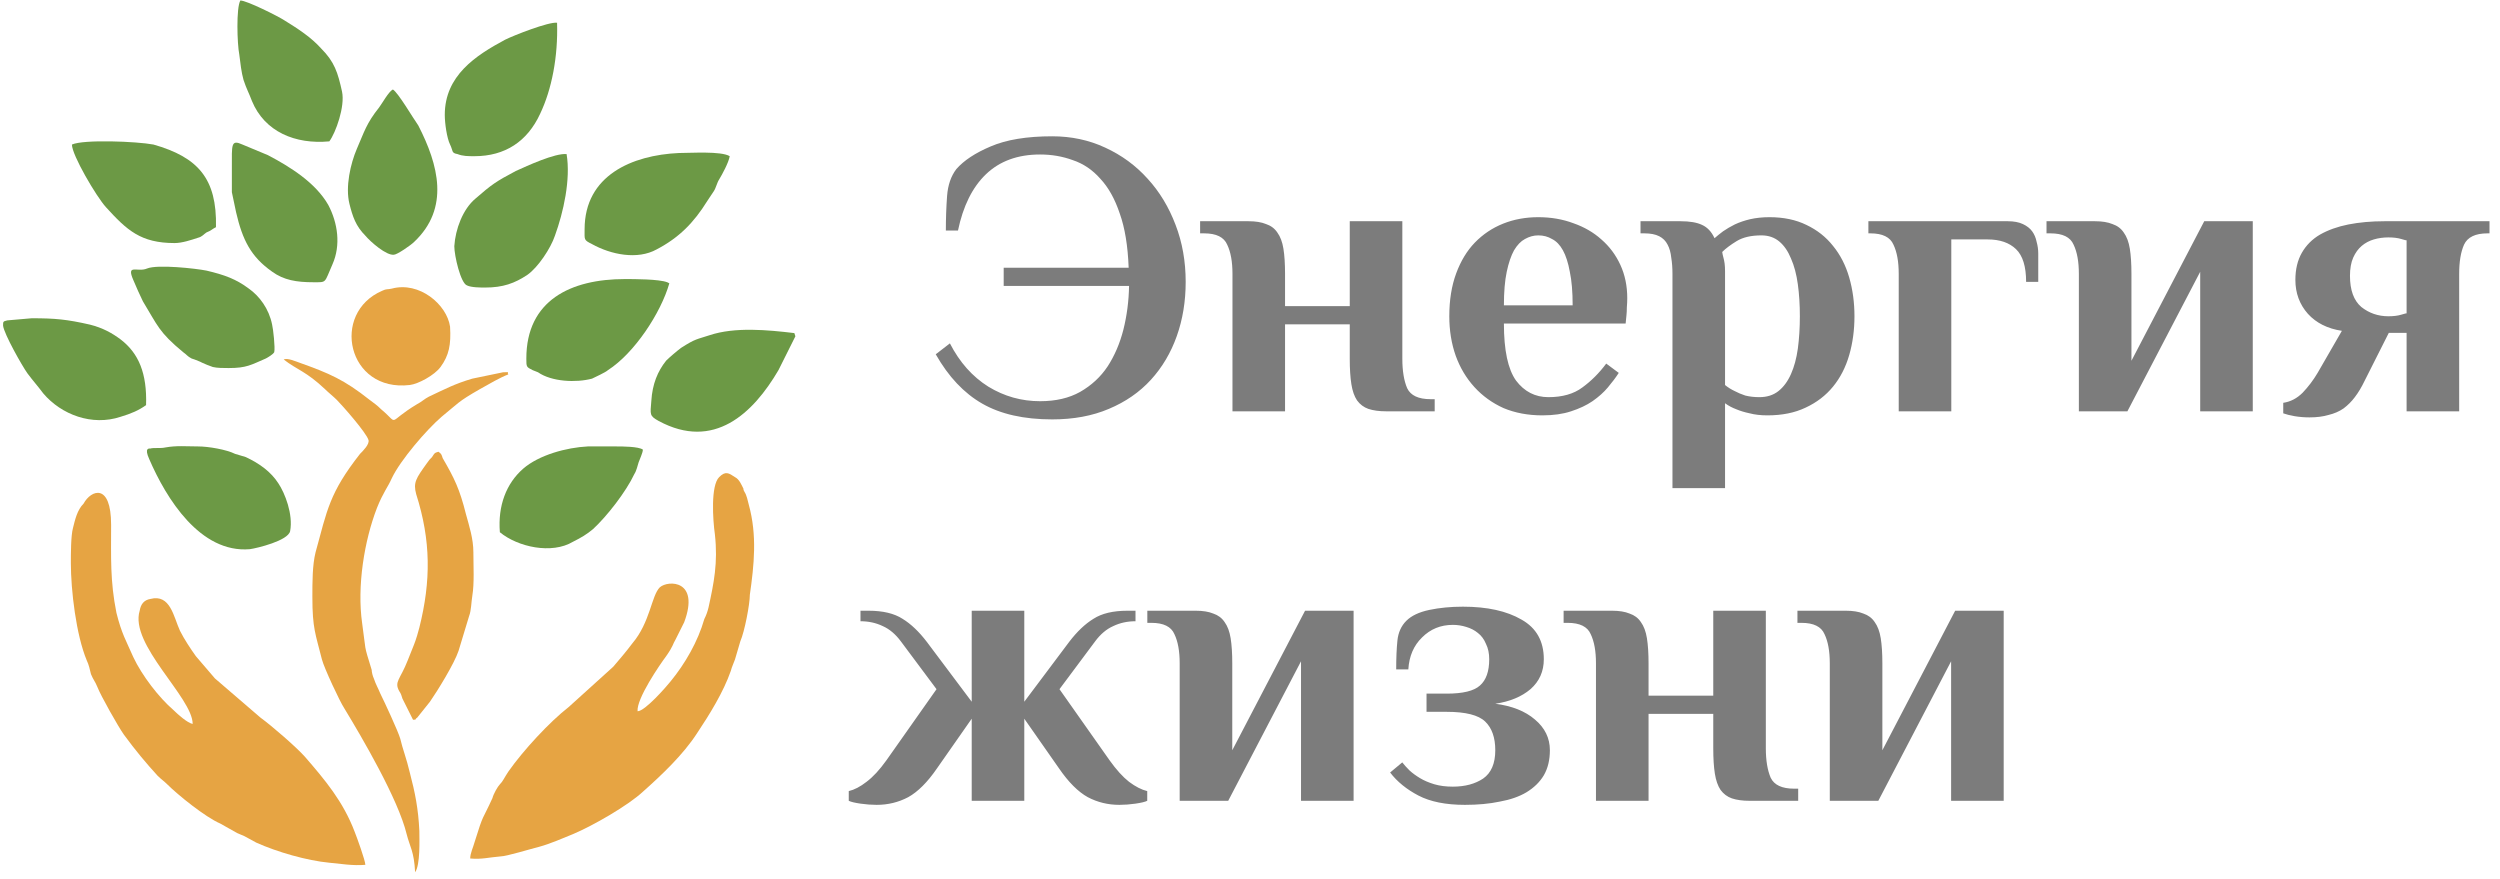<svg width="276" height="97" viewBox="0 0 276 97" fill="none" xmlns="http://www.w3.org/2000/svg">
<path d="M104.422 25.451C104.422 24.141 104.467 22.876 104.556 21.655C104.645 20.435 104.988 19.438 105.583 18.664C106.416 17.711 107.682 16.878 109.378 16.163C111.105 15.419 113.367 15.047 116.165 15.047C118.278 15.047 120.228 15.464 122.014 16.297C123.83 17.131 125.393 18.277 126.702 19.735C128.012 21.164 129.039 22.861 129.783 24.826C130.527 26.76 130.899 28.859 130.899 31.121C130.899 33.264 130.572 35.259 129.917 37.104C129.262 38.95 128.31 40.557 127.06 41.926C125.809 43.296 124.262 44.367 122.416 45.141C120.6 45.915 118.517 46.302 116.165 46.302C113.04 46.302 110.465 45.722 108.441 44.561C106.416 43.4 104.705 41.584 103.306 39.113L104.869 37.908C105.94 39.992 107.354 41.584 109.11 42.685C110.867 43.757 112.772 44.293 114.826 44.293C116.552 44.293 118.025 43.95 119.246 43.266C120.496 42.551 121.508 41.614 122.282 40.453C123.056 39.262 123.636 37.908 124.023 36.39C124.41 34.842 124.619 33.234 124.648 31.568H110.807V29.558H124.604C124.515 27.147 124.187 25.153 123.622 23.575C123.086 21.968 122.371 20.688 121.478 19.735C120.615 18.753 119.603 18.069 118.442 17.681C117.311 17.265 116.105 17.056 114.826 17.056C112.355 17.056 110.361 17.786 108.842 19.244C107.354 20.673 106.327 22.742 105.762 25.451H104.422ZM149.013 35.809H141.869V45.409H136.065V30.228C136.065 28.889 135.871 27.817 135.484 27.013C135.127 26.18 134.279 25.763 132.939 25.763H132.493V24.424H137.851C138.625 24.424 139.265 24.528 139.771 24.736C140.307 24.915 140.723 25.227 141.021 25.674C141.348 26.12 141.572 26.716 141.691 27.46C141.81 28.204 141.869 29.127 141.869 30.228V33.8H149.013V24.424H154.818V39.605C154.818 40.944 154.996 42.031 155.354 42.864C155.741 43.668 156.604 44.07 157.943 44.07H158.39V45.409H153.032C152.258 45.409 151.603 45.32 151.067 45.141C150.561 44.963 150.144 44.65 149.817 44.203C149.519 43.757 149.311 43.162 149.192 42.417C149.073 41.673 149.013 40.736 149.013 39.605V35.809ZM170.942 43.846C172.49 43.846 173.74 43.489 174.693 42.775C175.675 42.06 176.553 41.182 177.327 40.14L178.711 41.167C178.384 41.673 177.982 42.209 177.506 42.775C177.059 43.31 176.493 43.816 175.809 44.293C175.154 44.739 174.365 45.111 173.442 45.409C172.549 45.707 171.493 45.856 170.272 45.856C168.695 45.856 167.266 45.588 165.986 45.052C164.736 44.486 163.664 43.712 162.771 42.73C161.878 41.748 161.193 40.602 160.717 39.292C160.241 37.953 160.003 36.494 160.003 34.916C160.003 33.13 160.256 31.553 160.762 30.183C161.268 28.814 161.952 27.683 162.816 26.79C163.709 25.867 164.751 25.168 165.941 24.692C167.132 24.215 168.427 23.977 169.826 23.977C171.225 23.977 172.52 24.2 173.71 24.647C174.901 25.064 175.928 25.659 176.791 26.433C177.684 27.207 178.384 28.145 178.89 29.246C179.396 30.347 179.649 31.568 179.649 32.907C179.649 33.234 179.634 33.577 179.604 33.934C179.604 34.261 179.589 34.559 179.559 34.827C179.53 35.154 179.5 35.452 179.47 35.72H166.031C166.031 38.667 166.477 40.766 167.37 42.016C168.293 43.236 169.483 43.846 170.942 43.846ZM173.621 33.711C173.621 32.222 173.517 30.987 173.308 30.005C173.13 29.023 172.877 28.234 172.549 27.638C172.222 27.043 171.82 26.626 171.344 26.388C170.897 26.12 170.391 25.986 169.826 25.986C169.32 25.986 168.829 26.12 168.352 26.388C167.906 26.626 167.504 27.043 167.147 27.638C166.819 28.234 166.551 29.023 166.343 30.005C166.135 30.987 166.031 32.222 166.031 33.711H173.621ZM195.356 23.977C196.904 23.977 198.258 24.26 199.419 24.826C200.61 25.391 201.592 26.165 202.366 27.147C203.17 28.13 203.765 29.291 204.152 30.63C204.539 31.97 204.733 33.398 204.733 34.916C204.733 36.434 204.539 37.863 204.152 39.203C203.765 40.542 203.17 41.703 202.366 42.685C201.562 43.668 200.55 44.442 199.33 45.007C198.139 45.573 196.74 45.856 195.133 45.856C194.389 45.856 193.734 45.781 193.168 45.632C192.603 45.513 192.111 45.364 191.695 45.186C191.218 45.007 190.802 44.784 190.445 44.516V53.892H184.64V30.228C184.64 29.573 184.595 28.978 184.506 28.442C184.447 27.877 184.313 27.4 184.104 27.013C183.896 26.597 183.583 26.284 183.167 26.076C182.75 25.867 182.214 25.763 181.559 25.763H181.113V24.424H185.533C186.545 24.424 187.334 24.558 187.9 24.826C188.495 25.093 188.956 25.584 189.284 26.299C189.552 26.061 189.864 25.808 190.221 25.54C190.608 25.272 191.04 25.019 191.516 24.781C192.022 24.543 192.588 24.349 193.213 24.2C193.868 24.052 194.582 23.977 195.356 23.977ZM194.463 25.986C193.332 25.986 192.424 26.195 191.739 26.611C191.055 27.028 190.519 27.43 190.132 27.817C190.162 28.025 190.206 28.234 190.266 28.442C190.325 28.651 190.37 28.874 190.4 29.112C190.43 29.35 190.445 29.633 190.445 29.96V42.507C190.772 42.775 191.129 42.998 191.516 43.177C191.844 43.355 192.231 43.519 192.677 43.668C193.153 43.787 193.674 43.846 194.24 43.846C195.073 43.846 195.773 43.623 196.338 43.177C196.904 42.73 197.365 42.105 197.722 41.301C198.08 40.498 198.333 39.56 198.482 38.488C198.63 37.387 198.705 36.196 198.705 34.916C198.705 33.636 198.63 32.461 198.482 31.389C198.333 30.288 198.08 29.335 197.722 28.531C197.395 27.728 196.963 27.103 196.428 26.656C195.892 26.21 195.237 25.986 194.463 25.986ZM209.619 30.228C209.619 28.889 209.425 27.817 209.038 27.013C208.681 26.18 207.833 25.763 206.493 25.763H206.27V24.424H221.674C222.329 24.424 222.88 24.528 223.326 24.736C223.773 24.945 224.115 25.212 224.353 25.54C224.591 25.867 224.755 26.254 224.844 26.701C224.963 27.117 225.023 27.549 225.023 27.996V31.121H223.683C223.683 29.424 223.311 28.219 222.567 27.505C221.823 26.79 220.781 26.433 219.441 26.433H215.423V45.409H209.619V30.228ZM229.507 30.228C229.507 28.889 229.313 27.817 228.926 27.013C228.569 26.18 227.721 25.763 226.381 25.763H225.935V24.424H231.293C232.067 24.424 232.707 24.528 233.213 24.736C233.749 24.915 234.165 25.227 234.463 25.674C234.79 26.12 235.014 26.716 235.133 27.46C235.252 28.204 235.311 29.127 235.311 30.228V39.828L243.348 24.424H248.706V45.409H242.902V30.005L234.865 45.409H229.507V30.228ZM263.679 34.916C264.245 34.916 264.721 34.857 265.108 34.738C265.495 34.619 265.688 34.574 265.688 34.604V26.522C265.688 26.552 265.495 26.507 265.108 26.388C264.721 26.269 264.245 26.21 263.679 26.21C263.113 26.21 262.578 26.284 262.072 26.433C261.566 26.582 261.119 26.82 260.732 27.147C260.345 27.475 260.033 27.906 259.794 28.442C259.556 28.978 259.437 29.648 259.437 30.451C259.437 32.029 259.854 33.175 260.687 33.889C261.551 34.574 262.548 34.916 263.679 34.916ZM271.493 45.409H265.688V36.747H263.724L261.045 42.06C260.717 42.745 260.36 43.34 259.973 43.846C259.616 44.323 259.199 44.739 258.723 45.096C258.247 45.424 257.696 45.662 257.071 45.811C256.475 45.989 255.776 46.079 254.972 46.079C254.407 46.079 253.856 46.034 253.32 45.945C252.814 45.856 252.397 45.751 252.07 45.632V44.471C252.874 44.352 253.588 43.98 254.213 43.355C254.838 42.7 255.389 41.971 255.865 41.167L258.544 36.524C256.967 36.286 255.716 35.66 254.794 34.648C253.871 33.607 253.41 32.356 253.41 30.898C253.41 29.737 253.648 28.74 254.124 27.906C254.6 27.073 255.27 26.403 256.133 25.897C257.026 25.391 258.068 25.019 259.259 24.781C260.479 24.543 261.804 24.424 263.233 24.424H274.841V25.763H274.618C273.279 25.763 272.415 26.18 272.029 27.013C271.671 27.817 271.493 28.889 271.493 30.228V45.409ZM107.277 67.424H113.081V77.47L118.038 70.862C118.901 69.731 119.794 68.882 120.716 68.317C121.639 67.721 122.889 67.424 124.467 67.424H125.36V68.585C124.467 68.585 123.648 68.763 122.904 69.12C122.16 69.448 121.49 70.013 120.895 70.817L116.966 76.086L122.502 83.944C123.247 84.986 123.961 85.775 124.646 86.311C125.36 86.846 126.03 87.189 126.655 87.338V88.409C126.417 88.528 125.985 88.632 125.36 88.722C124.735 88.811 124.14 88.856 123.574 88.856C122.324 88.856 121.163 88.573 120.091 88.007C119.02 87.412 117.963 86.355 116.921 84.837L113.081 79.345V88.409H107.277V79.345L103.437 84.837C102.395 86.355 101.338 87.412 100.267 88.007C99.195 88.573 98.034 88.856 96.784 88.856C96.219 88.856 95.623 88.811 94.998 88.722C94.373 88.632 93.942 88.528 93.703 88.409V87.338C94.328 87.189 94.983 86.846 95.668 86.311C96.382 85.775 97.112 84.986 97.856 83.944L103.392 76.086L99.463 70.817C98.868 70.013 98.198 69.448 97.454 69.12C96.71 68.763 95.891 68.585 94.998 68.585V67.424H95.891C97.469 67.424 98.719 67.721 99.642 68.317C100.565 68.882 101.458 69.731 102.321 70.862L107.277 77.47V67.424ZM130.237 73.228C130.237 71.889 130.044 70.817 129.657 70.013C129.3 69.18 128.451 68.763 127.112 68.763H126.665V67.424H132.023C132.797 67.424 133.437 67.528 133.943 67.736C134.479 67.915 134.896 68.227 135.194 68.674C135.521 69.12 135.744 69.716 135.863 70.46C135.982 71.204 136.042 72.127 136.042 73.228V82.828L144.079 67.424H149.437V88.409H143.632V73.005L135.595 88.409H130.237V73.228ZM157.489 76.577H159.721C161.507 76.577 162.728 76.279 163.383 75.684C164.067 75.088 164.41 74.121 164.41 72.782C164.41 72.127 164.29 71.561 164.052 71.085C163.844 70.579 163.546 70.177 163.159 69.879C162.802 69.582 162.37 69.359 161.864 69.21C161.388 69.061 160.897 68.986 160.391 68.986C159.052 68.986 157.92 69.448 156.998 70.371C156.075 71.263 155.569 72.439 155.48 73.898H154.14C154.14 72.648 154.185 71.591 154.274 70.728C154.363 69.835 154.691 69.105 155.256 68.54C155.822 67.974 156.67 67.573 157.801 67.334C158.932 67.096 160.168 66.977 161.507 66.977C164.186 66.977 166.344 67.453 167.981 68.406C169.619 69.329 170.437 70.787 170.437 72.782C170.437 74.121 169.946 75.222 168.964 76.086C167.981 76.919 166.687 77.455 165.079 77.693C166.925 77.931 168.383 78.512 169.455 79.434C170.556 80.357 171.107 81.488 171.107 82.828C171.107 83.899 170.884 84.822 170.437 85.596C169.991 86.34 169.351 86.965 168.517 87.471C167.714 87.948 166.731 88.29 165.57 88.498C164.439 88.737 163.159 88.856 161.731 88.856C159.617 88.856 157.906 88.513 156.596 87.829C155.286 87.144 154.244 86.296 153.47 85.284L154.81 84.167C155.018 84.435 155.286 84.733 155.613 85.06C155.941 85.358 156.328 85.641 156.774 85.909C157.221 86.177 157.742 86.4 158.337 86.578C158.932 86.757 159.617 86.846 160.391 86.846C161.731 86.846 162.847 86.549 163.74 85.953C164.633 85.328 165.079 84.286 165.079 82.828C165.079 81.429 164.707 80.372 163.963 79.658C163.219 78.943 161.805 78.586 159.721 78.586H157.489V76.577ZM189.144 78.809H182V88.409H176.195V73.228C176.195 71.889 176.002 70.817 175.615 70.013C175.258 69.18 174.409 68.763 173.07 68.763H172.623V67.424H177.981C178.755 67.424 179.395 67.528 179.901 67.736C180.437 67.915 180.854 68.227 181.151 68.674C181.479 69.12 181.702 69.716 181.821 70.46C181.94 71.204 182 72.127 182 73.228V76.8H189.144V67.424H194.948V82.605C194.948 83.944 195.127 85.031 195.484 85.864C195.871 86.668 196.734 87.07 198.074 87.07H198.52V88.409H193.162C192.388 88.409 191.733 88.32 191.198 88.141C190.692 87.963 190.275 87.65 189.947 87.204C189.65 86.757 189.441 86.162 189.322 85.418C189.203 84.673 189.144 83.736 189.144 82.605V78.809ZM202.009 73.228C202.009 71.889 201.815 70.817 201.428 70.013C201.071 69.18 200.223 68.763 198.883 68.763H198.437V67.424H203.794C204.568 67.424 205.208 67.528 205.714 67.736C206.25 67.915 206.667 68.227 206.965 68.674C207.292 69.12 207.515 69.716 207.634 70.46C207.753 71.204 207.813 72.127 207.813 73.228V82.828L215.85 67.424H221.208V88.409H215.403V73.005L207.366 88.409H202.009V73.228Z" fill="#7C7C7C"/>
<g clip-path="url(#clip0_99_112)">
<path fill-rule="evenodd" clip-rule="evenodd" d="M7.823 62.15C7.823 65.191 8.408 70.102 9.577 72.909C9.811 73.376 9.928 73.961 10.045 74.429C10.279 75.014 10.513 75.248 10.747 75.832C11.098 76.768 13.085 80.276 13.67 81.095C14.957 82.849 16.126 84.252 17.412 85.655C17.763 86.006 18.114 86.24 18.465 86.591C19.634 87.76 22.675 90.216 24.312 90.918L26.183 91.97C26.417 92.087 26.768 92.204 27.002 92.321L28.288 93.023C30.627 94.075 33.901 95.011 36.357 95.245C37.643 95.362 38.93 95.595 40.333 95.478C40.333 95.011 39.398 92.438 39.164 91.853C37.877 88.462 35.889 86.123 33.667 83.55C32.732 82.498 30.042 80.159 28.756 79.224L23.727 74.897L21.622 72.441C21.038 71.622 20.336 70.57 19.868 69.634C19.166 68.114 18.816 65.541 16.594 66.126C15.892 66.243 15.541 66.711 15.424 67.412C14.255 71.154 21.271 77.002 21.271 79.925C20.687 79.808 19.634 78.873 19.166 78.405C17.529 77.002 15.658 74.546 14.723 72.558C13.904 70.687 13.436 69.985 12.852 67.646C12.15 64.138 12.267 61.565 12.267 57.94C12.267 53.262 10.045 54.081 9.226 55.601C8.525 56.303 8.291 57.355 8.057 58.291C7.823 59.109 7.823 61.215 7.823 62.15Z" fill="#E6A443"/>
<path fill-rule="evenodd" clip-rule="evenodd" d="M82.666 55.718C82.549 55.25 82.432 54.666 82.198 54.315L82.082 54.081C82.082 54.081 82.082 54.081 82.082 53.964C81.848 53.496 81.614 52.912 81.146 52.678C80.444 52.21 80.094 51.976 79.392 52.678C78.456 53.613 78.69 57.355 78.924 58.993C79.275 62.15 78.807 64.372 78.222 67.062C78.105 67.529 77.989 67.88 77.755 68.348C77.053 70.804 75.65 73.26 74.013 75.248C73.545 75.832 71.206 78.522 70.387 78.522C70.27 77.119 72.843 73.376 73.545 72.441C74.363 71.272 74.246 71.155 74.597 70.57L75.533 68.699C77.287 64.021 73.779 64.021 72.843 64.84C71.907 65.775 71.791 68.699 69.803 71.038C69.101 71.973 68.399 72.792 67.698 73.61L62.786 78.054C60.681 79.691 57.758 82.849 56.12 85.188C55.653 85.889 55.536 86.24 55.185 86.591C54.951 86.825 54.483 87.643 54.366 88.111C53.197 90.684 53.431 89.631 52.378 93.023C52.261 93.49 51.91 94.192 51.91 94.777C53.197 94.894 53.898 94.66 55.302 94.543C55.886 94.543 58.576 93.724 59.512 93.49C60.798 93.14 62.084 92.555 63.254 92.087C65.476 91.152 69.335 88.93 70.972 87.409C73.077 85.538 75.416 83.317 76.936 80.978C78.339 78.873 79.86 76.417 80.678 74.078C80.795 73.61 81.029 73.143 81.146 72.792L81.731 70.804C82.198 69.751 82.783 66.711 82.783 65.658C83.251 62.384 83.602 59.109 82.666 55.718Z" fill="#E6A443"/>
<path fill-rule="evenodd" clip-rule="evenodd" d="M31.328 39.697C32.849 40.867 33.784 40.983 35.889 42.971C36.24 43.322 36.825 43.79 37.176 44.141C37.76 44.726 40.45 47.766 40.684 48.585C40.801 49.053 40.099 49.754 39.748 50.105C36.357 54.432 36.123 56.303 34.837 60.981C34.486 62.384 34.486 64.255 34.486 65.892C34.486 69.4 34.837 69.985 35.538 72.792C35.772 73.727 37.526 77.469 37.994 78.171C39.982 81.445 43.958 88.228 44.894 92.087C45.245 93.49 45.712 93.958 45.829 96.297C46.414 95.479 46.297 92.672 46.297 91.736C46.18 89.281 45.829 87.526 45.245 85.305C44.894 83.784 44.426 82.615 44.192 81.562C43.958 80.744 42.438 77.469 41.97 76.534C41.736 75.949 41.502 75.598 41.269 74.897C41.152 74.663 41.035 74.195 41.035 73.961C40.099 70.921 40.45 72.09 39.982 68.816C39.398 64.723 40.216 59.694 41.619 56.069C42.321 54.315 42.789 53.847 43.257 52.795C44.192 50.807 47.116 47.415 48.753 46.012C50.624 44.492 50.507 44.375 52.963 42.971C54.015 42.387 55.185 41.685 56.12 41.334C55.886 40.983 56.471 41.1 55.535 41.1L52.144 41.802C50.156 42.387 49.104 42.971 47.35 43.79C46.882 44.024 46.531 44.375 46.063 44.609C42.555 46.714 44.192 46.948 42.087 45.193C41.619 44.726 41.269 44.492 40.801 44.141C37.994 41.919 36.357 41.217 33.083 40.048C32.732 39.931 31.679 39.463 31.328 39.697Z" fill="#E6A443"/>
<path fill-rule="evenodd" clip-rule="evenodd" d="M48.402 49.871C47.934 49.988 47.934 50.105 47.7 50.456C47.467 50.69 47.35 50.807 47.116 51.157C45.946 52.795 45.596 53.262 45.946 54.549C47.584 59.694 47.584 64.138 46.297 69.284C46.18 69.751 45.946 70.57 45.712 71.155L45.011 72.909C44.192 75.014 43.491 75.248 44.075 76.3C44.309 76.651 44.309 76.768 44.426 77.119L45.596 79.457C46.063 79.457 45.712 79.457 46.063 79.224L47.467 77.469C48.285 76.3 50.156 73.26 50.624 71.856L51.794 67.997C52.027 67.412 52.027 66.477 52.144 65.775C52.378 64.372 52.261 62.501 52.261 60.981C52.261 59.46 51.794 58.057 51.443 56.771C50.741 53.964 50.156 52.795 48.87 50.573C48.753 50.222 48.753 50.105 48.402 49.871Z" fill="#E6A443"/>
<path fill-rule="evenodd" clip-rule="evenodd" d="M53.548 31.745C55.536 31.745 56.822 31.277 58.225 30.342C59.395 29.523 60.798 27.418 61.266 26.015C62.201 23.442 63.02 19.817 62.552 17.01C61.266 16.893 58.225 18.297 56.939 18.881C54.717 20.051 54.249 20.402 52.495 21.922C51.092 23.091 50.273 25.313 50.156 27.184C50.156 28.237 50.858 31.277 51.56 31.511C52.027 31.745 53.08 31.745 53.548 31.745Z" fill="#6C9945"/>
<path fill-rule="evenodd" clip-rule="evenodd" d="M55.185 58.759C57.173 60.396 60.915 61.215 63.254 59.811C64.189 59.343 64.774 58.993 65.476 58.408C66.996 57.005 69.101 54.315 70.036 52.327C70.27 51.976 70.387 51.391 70.504 51.041C70.621 50.69 70.972 49.988 70.972 49.637C70.504 49.286 68.633 49.286 68.048 49.286C66.996 49.286 65.943 49.286 64.891 49.286C62.552 49.403 59.512 50.222 57.758 51.742C55.886 53.379 54.951 55.835 55.185 58.759Z" fill="#6C9945"/>
<path fill-rule="evenodd" clip-rule="evenodd" d="M64.54 25.313C64.54 26.483 64.423 26.483 65.359 26.95C67.464 28.12 70.387 28.704 72.492 27.535C74.948 26.249 76.585 24.611 78.105 22.156C78.339 21.805 78.573 21.454 78.807 21.103C79.041 20.753 79.158 20.168 79.392 19.817C79.743 19.232 80.444 17.946 80.561 17.244C79.626 16.66 76.234 16.893 74.948 16.893C69.802 17.127 64.54 19.349 64.54 25.313Z" fill="#6C9945"/>
<path fill-rule="evenodd" clip-rule="evenodd" d="M36.357 15.607C37.059 14.671 38.111 11.748 37.76 10.111C37.293 8.006 36.942 6.836 35.422 5.316C34.369 4.147 32.966 3.211 31.445 2.276C30.744 1.808 27.235 0.054 26.534 0.054C26.066 0.872 26.183 4.848 26.417 6.018C26.534 6.953 26.651 8.006 26.885 8.824C27.235 9.877 27.469 10.228 27.82 11.163C29.224 14.555 32.615 15.958 36.357 15.607Z" fill="#6C9945"/>
<path fill-rule="evenodd" clip-rule="evenodd" d="M25.598 18.53C25.598 19.349 25.598 20.285 25.598 21.22L26.066 23.442C26.768 26.483 27.703 28.354 30.042 29.991C31.328 30.926 32.732 31.16 34.603 31.16C36.123 31.16 35.772 31.277 36.708 29.172C37.643 27.067 37.293 24.611 36.24 22.623C34.837 20.168 32.03 18.414 29.574 17.127L26.768 15.958C25.481 15.373 25.598 15.958 25.598 18.53Z" fill="#6C9945"/>
<path fill-rule="evenodd" clip-rule="evenodd" d="M52.378 17.244C55.77 17.244 58.225 15.607 59.629 12.566C60.915 9.877 61.617 6.252 61.5 2.509C60.564 2.393 56.705 3.913 55.77 4.381C52.495 6.135 49.104 8.357 49.104 12.683C49.104 13.619 49.338 15.256 49.688 15.958C50.039 16.659 49.805 16.893 50.507 17.01C51.092 17.244 51.676 17.244 52.378 17.244Z" fill="#6C9945"/>
<path fill-rule="evenodd" clip-rule="evenodd" d="M58.108 39.58C58.108 40.516 58.108 40.516 58.81 40.867C59.161 40.983 59.044 40.983 59.395 41.1C60.915 42.153 63.605 42.27 65.359 41.802C65.593 41.685 66.879 41.1 67.113 40.867C70.036 38.995 72.96 34.552 73.895 31.277L73.662 31.16C72.726 30.809 70.036 30.809 68.984 30.809C63.02 30.809 58.108 33.148 58.108 39.58Z" fill="#6C9945"/>
<path fill-rule="evenodd" clip-rule="evenodd" d="M16.243 29.64C15.191 30.108 13.904 29.055 14.723 30.927C15.074 31.745 15.425 32.564 15.775 33.265C17.413 35.955 17.529 36.657 20.219 38.879C20.57 39.112 20.687 39.346 21.155 39.58L21.506 39.697L22.09 39.931C22.324 40.048 22.09 39.931 22.324 40.048C22.558 40.165 23.143 40.399 23.494 40.516C23.961 40.633 24.663 40.633 25.248 40.633C27.236 40.633 27.703 40.282 29.341 39.58C29.575 39.463 30.159 39.112 30.276 38.879C30.393 38.411 30.159 36.306 30.042 35.838C29.691 34.084 28.639 32.681 27.47 31.862C26.066 30.809 24.78 30.342 22.792 29.874C21.622 29.64 17.413 29.172 16.243 29.64Z" fill="#6C9945"/>
<path fill-rule="evenodd" clip-rule="evenodd" d="M7.94 15.958C7.94 17.127 10.63 21.688 11.682 22.857C14.021 25.43 15.541 26.834 19.284 26.834C20.102 26.834 21.154 26.483 21.856 26.249C22.324 26.132 22.441 25.898 22.792 25.664C23.376 25.43 23.376 25.313 23.844 25.079C23.961 19.7 21.856 17.361 16.945 15.958C15.073 15.607 9.226 15.373 7.94 15.958Z" fill="#6C9945"/>
<path fill-rule="evenodd" clip-rule="evenodd" d="M21.856 49.286C20.57 49.286 19.517 49.169 18.231 49.403C17.763 49.52 16.945 49.403 16.594 49.52C16.477 49.52 15.892 49.403 16.477 50.69C18.348 55.017 22.09 61.097 27.586 60.63C28.405 60.513 31.796 59.694 32.03 58.642C32.381 56.771 31.445 54.432 30.744 53.379C29.925 52.093 28.639 51.157 27.119 50.456C26.768 50.339 26.3 50.222 25.949 50.105C25.014 49.637 23.026 49.286 21.856 49.286Z" fill="#6C9945"/>
<path fill-rule="evenodd" clip-rule="evenodd" d="M43.374 9.877C42.906 10.111 42.204 11.397 41.853 11.865C40.45 13.619 40.216 14.555 39.398 16.426C38.696 18.063 38.111 20.636 38.579 22.507C38.93 23.91 39.281 24.962 40.333 26.015C40.918 26.716 42.672 28.237 43.491 28.12C43.841 28.12 45.362 27.067 45.712 26.716C49.688 22.974 48.402 18.18 46.18 13.853C45.596 13.034 43.958 10.228 43.374 9.877Z" fill="#6C9945"/>
<path fill-rule="evenodd" clip-rule="evenodd" d="M87.695 36.773C84.771 36.423 81.146 36.072 78.339 37.007C76.936 37.475 76.819 37.358 75.182 38.411C74.714 38.761 73.895 39.463 73.545 39.814C72.609 40.983 72.024 42.387 71.907 44.258C71.79 45.778 71.674 45.895 72.726 46.48C78.807 49.754 83.134 45.661 85.941 40.867L87.695 37.358L87.812 37.124L87.695 36.773Z" fill="#6C9945"/>
<path fill-rule="evenodd" clip-rule="evenodd" d="M16.126 44.726C16.243 41.217 15.307 38.995 13.319 37.475C12.384 36.773 11.331 36.189 9.928 35.838C7.355 35.253 6.069 35.136 3.496 35.136L0.807 35.37C0.339 35.487 0.339 35.487 0.339 35.955C0.456 36.891 2.444 40.399 3.029 41.217C3.73 42.153 4.081 42.504 4.783 43.439C6.771 45.778 10.162 47.065 13.319 46.012C14.489 45.661 15.307 45.31 16.126 44.726Z" fill="#6C9945"/>
<path fill-rule="evenodd" clip-rule="evenodd" d="M43.257 31.862C42.789 31.979 42.672 31.862 42.204 32.096C36.474 34.552 38.345 43.322 45.245 42.504C46.18 42.387 47.934 41.451 48.636 40.516C49.572 39.229 49.805 38.06 49.688 36.072C49.338 33.616 46.297 31.043 43.257 31.862Z" fill="#E6A443"/>
</g>
<defs>
<clipPath id="clip0_99_112">
<rect width="87.473" height="96.36" fill="white" transform="translate(0.339 0.054)"/>
</clipPath>
</defs>
</svg>
